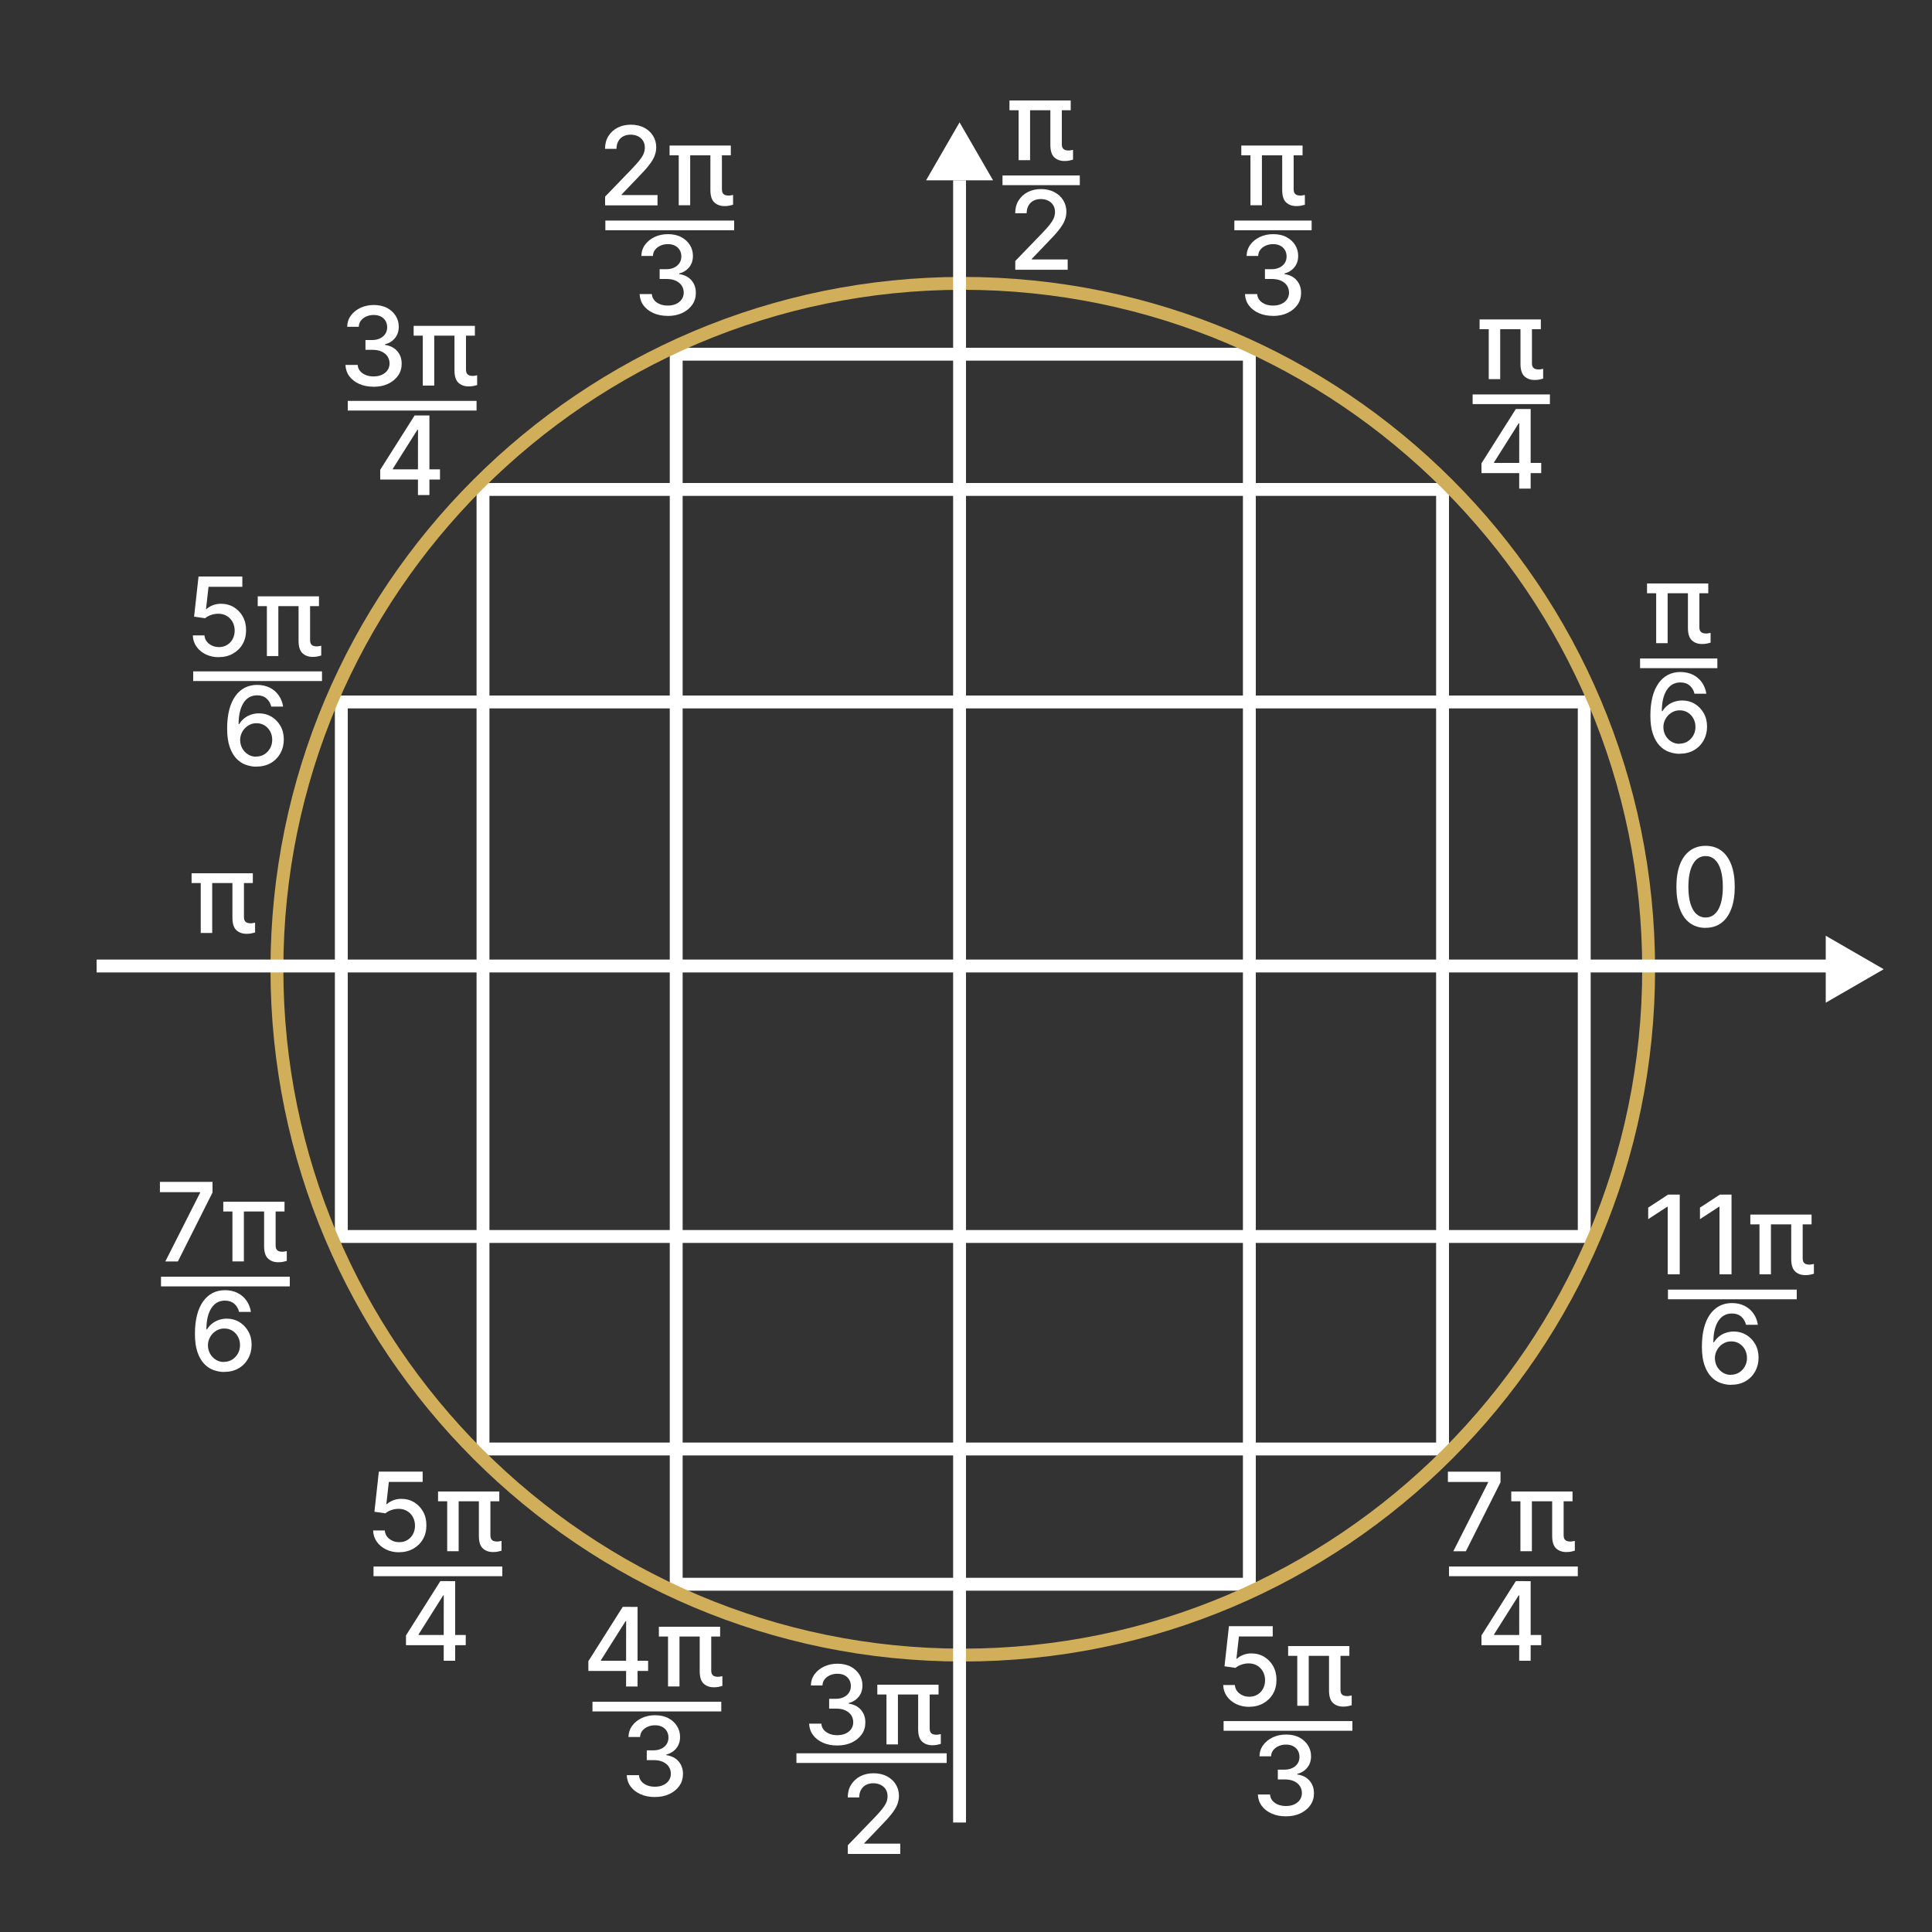 <?xml version="1.0" encoding="UTF-8"?>
<svg xmlns="http://www.w3.org/2000/svg" viewBox="0 0 300 300">
  <rect x="0" y="0" width="300" height="300" fill="#333333" stroke="none"/>
  <defs>
    <style>
      .cls-1 {
        fill: #fff;
      }

      .cls-2 {
        fill: none;
        stroke: #fff;
        stroke-miterlimit: 10;
        stroke-width: 2px;
      }

      .cls-3 {
        fill: #d1ae59;
      }
    </style>
  </defs>
  <g id="Layer_2" data-name="Layer 2">
    <path class="cls-1" d="m245,110v81H54v-81h191m2-2H52v85h195v-85h0Z"/>
  </g>
  <g id="Layer_1" data-name="Layer 1">
    <rect class="cls-2" x="105" y="55" width="89" height="191"/>
    <path class="cls-1" d="m223,77v147H76V77h147m2-2H74v151h151V75h0Z"/>
    <path class="cls-3" d="m149.5,45c58.17,0,105.5,47.33,105.5,105.5s-47.33,105.5-105.5,105.5-105.5-47.33-105.5-105.5,47.33-105.5,105.5-105.5m0-2c-59.37,0-107.5,48.13-107.5,107.5s48.13,107.5,107.5,107.5,107.5-48.13,107.5-107.5-48.13-107.5-107.5-107.5h0Z"/>
    <line class="cls-2" x1="149" y1="28" x2="149" y2="283"/>
    <line class="cls-2" x1="15" y1="150" x2="284" y2="150"/>
    <polygon class="cls-1" points="149 19 143.8 28 154.2 28 149 19"/>
    <polygon class="cls-1" points="292.5 150.5 283.5 145.3 283.5 155.7 292.5 150.5"/>
    <path class="cls-1" d="m264.84,144.08c-.95,0-1.77-.26-2.44-.75-.68-.5-1.19-1.23-1.55-2.18-.36-.95-.54-2.1-.54-3.45s.18-2.49.54-3.44.88-1.67,1.56-2.17,1.49-.75,2.44-.75,1.76.25,2.43.75c.68.5,1.19,1.23,1.55,2.17.36.95.54,2.09.54,3.43s-.18,2.5-.54,3.45c-.36.95-.88,1.68-1.55,2.18s-1.49.75-2.44.75Zm0-1.61c.84,0,1.49-.41,1.97-1.23.47-.82.71-2,.71-3.54,0-1.03-.11-1.89-.32-2.6-.21-.71-.52-1.25-.92-1.62-.4-.37-.88-.55-1.43-.55-.83,0-1.49.41-1.96,1.23-.47.82-.71,2-.72,3.54,0,1.03.11,1.9.32,2.61.22.71.52,1.25.92,1.61s.88.55,1.44.55Z"/>
    <g>
      <path class="cls-1" d="m166.26,15.6v1.52h-9.51v-1.52h9.51Zm-6.31,0v9.27h-1.78v-9.27h1.78Zm3.15,0h1.78v6.77c0,.28.05.49.14.63.1.14.22.24.38.29s.32.08.5.08c.13,0,.27-.01.4-.04.13-.02.24-.04.32-.06v1.52c-.15.04-.34.09-.56.14-.22.05-.48.07-.77.07-.65,0-1.17-.19-1.58-.57-.41-.38-.61-1.03-.61-1.94v-6.88Z"/>
      <path class="cls-1" d="m157.65,41.88v-1.35l4.18-4.33c.45-.47.82-.88,1.11-1.24.29-.36.51-.7.66-1.02.14-.32.22-.66.22-1.03,0-.41-.1-.77-.29-1.07-.19-.3-.46-.53-.79-.69-.33-.16-.71-.24-1.13-.24-.44,0-.83.09-1.16.27s-.58.44-.76.77c-.18.33-.27.72-.27,1.16h-1.78c0-.75.17-1.41.52-1.97s.82-1,1.42-1.31c.6-.31,1.29-.47,2.06-.47s1.46.15,2.06.46c.59.31,1.06.73,1.39,1.26.33.53.5,1.13.5,1.79,0,.46-.09.91-.26,1.35-.17.44-.47.93-.89,1.46-.42.54-1.01,1.19-1.76,1.95l-2.46,2.57v.09h5.57v1.6h-8.14Z"/>
    </g>
    <rect class="cls-1" x="155.67" y="27.25" width="12" height="1.5"/>
    <g>
      <path class="cls-1" d="m202.26,22.6v1.52h-9.51v-1.52h9.51Zm-6.31,0v9.27h-1.78v-9.27h1.78Zm3.15,0h1.78v6.77c0,.28.05.49.14.63.1.14.22.24.38.29s.32.08.5.08c.13,0,.27-.01.4-.04.13-.02.24-.04.32-.06v1.52c-.15.04-.34.09-.56.14-.22.05-.48.07-.77.07-.65,0-1.17-.19-1.58-.57-.41-.38-.61-1.03-.61-1.94v-6.88Z"/>
      <path class="cls-1" d="m197.69,49.05c-.83,0-1.57-.14-2.22-.43-.65-.29-1.16-.68-1.54-1.19-.38-.51-.58-1.1-.61-1.77h1.89c.03.37.15.68.37.95.22.27.52.47.88.62.36.15.77.22,1.21.22.49,0,.92-.08,1.29-.25.38-.17.67-.41.88-.71.21-.3.32-.65.32-1.05s-.11-.78-.32-1.1c-.21-.32-.52-.56-.92-.75s-.89-.27-1.46-.27h-1.04v-1.52h1.04c.46,0,.86-.08,1.21-.25s.62-.4.82-.69c.2-.3.29-.64.29-1.04s-.09-.72-.26-1c-.17-.28-.41-.51-.72-.67-.31-.16-.68-.24-1.1-.24s-.78.07-1.13.22c-.35.15-.63.36-.85.63s-.33.6-.35.98h-1.8c.02-.67.22-1.26.59-1.76.38-.51.88-.9,1.49-1.19s1.31-.43,2.06-.43c.79,0,1.48.15,2.06.46.58.31,1.02.72,1.34,1.23s.47,1.07.47,1.68c0,.69-.19,1.28-.58,1.76s-.9.81-1.55.97v.1c.82.12,1.46.45,1.91.98.45.53.68,1.18.67,1.96,0,.68-.18,1.29-.56,1.83-.38.54-.9.96-1.55,1.27-.66.31-1.41.46-2.25.46Z"/>
    </g>
    <rect class="cls-1" x="191.67" y="34.25" width="12" height="1.5"/>
    <g>
      <path class="cls-1" d="m93.96,31.88v-1.35l4.18-4.33c.45-.47.82-.88,1.11-1.24.29-.36.51-.7.66-1.02.14-.32.22-.66.22-1.03,0-.41-.1-.77-.29-1.07-.19-.3-.46-.53-.79-.69-.33-.16-.71-.24-1.13-.24-.44,0-.83.09-1.16.27s-.58.44-.76.77c-.18.33-.27.72-.27,1.16h-1.78c0-.75.17-1.41.52-1.97s.82-1,1.42-1.31c.6-.31,1.29-.47,2.06-.47s1.46.15,2.06.46c.59.31,1.06.73,1.39,1.26.33.53.5,1.13.5,1.79,0,.46-.09.91-.26,1.35-.17.44-.47.93-.89,1.46-.42.54-1.01,1.19-1.76,1.95l-2.46,2.57v.09h5.57v1.6h-8.14Z"/>
      <path class="cls-1" d="m113.48,22.6v1.52h-9.51v-1.52h9.51Zm-6.31,0v9.27h-1.78v-9.27h1.78Zm3.15,0h1.78v6.77c0,.28.05.49.14.63.09.14.22.24.37.29.16.05.32.08.5.08.13,0,.27-.01.4-.04.13-.02.24-.04.32-.06v1.52c-.15.04-.34.09-.56.14-.22.05-.48.07-.77.07-.65,0-1.17-.19-1.58-.57-.41-.38-.61-1.03-.61-1.94v-6.88Z"/>
      <path class="cls-1" d="m103.69,49.05c-.83,0-1.57-.14-2.22-.43-.65-.29-1.16-.68-1.54-1.19-.38-.51-.58-1.1-.61-1.77h1.9c.02.37.15.68.37.95.22.27.52.47.88.62.36.15.76.22,1.21.22.49,0,.92-.08,1.29-.25s.67-.41.88-.71c.21-.3.32-.65.32-1.05s-.11-.78-.32-1.1c-.21-.32-.52-.56-.92-.75s-.89-.27-1.46-.27h-1.04v-1.52h1.04c.46,0,.86-.08,1.21-.25.35-.17.62-.4.82-.69.2-.3.3-.64.3-1.04s-.09-.72-.26-1-.41-.51-.72-.67c-.31-.16-.68-.24-1.1-.24s-.78.07-1.13.22c-.35.15-.63.36-.85.63-.22.27-.33.6-.35.98h-1.8c.02-.67.22-1.26.59-1.76.38-.51.87-.9,1.49-1.19.62-.29,1.31-.43,2.06-.43s1.48.15,2.06.46c.58.31,1.02.72,1.34,1.23.32.51.47,1.07.47,1.68,0,.69-.19,1.28-.58,1.76s-.9.81-1.55.97v.1c.82.12,1.46.45,1.91.98.45.53.68,1.18.67,1.96,0,.68-.18,1.29-.56,1.83-.38.54-.9.96-1.55,1.27-.66.31-1.41.46-2.25.46Z"/>
    </g>
    <rect class="cls-1" x="94" y="34.25" width="20" height="1.5"/>
    <g>
      <path class="cls-1" d="m239.26,49.6v1.52h-9.51v-1.52h9.51Zm-6.31,0v9.27h-1.78v-9.27h1.78Zm3.15,0h1.78v6.77c0,.28.05.49.14.63.1.14.22.24.38.29s.32.08.5.08c.13,0,.27-.01.4-.04.13-.02.24-.04.32-.06v1.52c-.15.04-.34.09-.56.14-.22.05-.48.07-.77.07-.65,0-1.17-.19-1.58-.57-.41-.38-.61-1.03-.61-1.94v-6.88Z"/>
      <path class="cls-1" d="m230.04,73.46v-1.51l5.34-8.44h1.19v2.22h-.75l-3.82,6.05v.1h7.32v1.58h-9.28Zm5.86,2.41v-3.56s.01-8.8.01-8.8h1.77v12.36h-1.78Z"/>
    </g>
    <rect class="cls-1" x="228.67" y="61.25" width="12" height="1.5"/>
    <g>
      <path class="cls-1" d="m265.26,90.6v1.52h-9.51v-1.52h9.51Zm-6.31,0v9.27h-1.78v-9.27h1.78Zm3.15,0h1.78v6.77c0,.28.05.49.14.63.1.14.22.24.38.29s.32.08.5.08c.13,0,.27-.01.4-.04.13-.02.24-.04.32-.06v1.52c-.15.04-.34.09-.56.14-.22.05-.48.07-.77.07-.65,0-1.17-.19-1.58-.57-.41-.38-.61-1.03-.61-1.94v-6.88Z"/>
      <path class="cls-1" d="m260.78,117.05c-.55,0-1.09-.11-1.63-.3s-1.02-.52-1.45-.97c-.43-.45-.78-1.06-1.04-1.82-.26-.76-.39-1.71-.39-2.85,0-1.08.11-2.04.32-2.87.21-.84.53-1.54.93-2.12s.9-1.02,1.47-1.32c.57-.3,1.22-.45,1.94-.45s1.39.15,1.96.43c.57.29,1.04.69,1.39,1.2.36.51.58,1.09.68,1.74h-1.84c-.12-.52-.37-.94-.74-1.26-.37-.33-.85-.49-1.45-.49-.91,0-1.61.39-2.12,1.18-.51.79-.76,1.89-.76,3.29h.09c.21-.35.48-.65.79-.9.31-.25.66-.44,1.05-.57s.8-.2,1.23-.2c.72,0,1.37.17,1.95.52.58.35,1.04.83,1.39,1.44.35.61.52,1.31.52,2.1s-.18,1.5-.53,2.14c-.36.64-.86,1.15-1.5,1.52-.64.37-1.4.55-2.26.55Zm0-1.57c.47,0,.9-.12,1.27-.35.37-.23.67-.55.89-.94s.33-.83.33-1.32-.11-.91-.32-1.3c-.21-.39-.5-.7-.87-.93-.37-.23-.79-.34-1.26-.34-.36,0-.69.07-.99.21-.3.14-.57.33-.8.57-.23.24-.41.52-.54.83s-.2.64-.2.99c0,.46.11.89.32,1.29.22.39.51.71.89.95.38.24.8.36,1.28.36Z"/>
    </g>
    <rect class="cls-1" x="254.67" y="102.25" width="12" height="1.5"/>
    <g>
      <path class="cls-1" d="m58.01,60.05c-.83,0-1.57-.14-2.22-.43-.65-.29-1.16-.68-1.54-1.19-.38-.51-.58-1.1-.61-1.77h1.9c.02.37.15.68.37.95.22.27.52.47.88.62.36.15.76.22,1.21.22.49,0,.92-.08,1.29-.25s.67-.41.88-.71c.21-.3.32-.65.32-1.05s-.11-.78-.32-1.1c-.21-.32-.52-.56-.92-.75s-.89-.27-1.46-.27h-1.04v-1.52h1.04c.46,0,.86-.08,1.21-.25.35-.17.62-.4.82-.69.2-.3.3-.64.3-1.04s-.09-.72-.26-1-.41-.51-.72-.67c-.31-.16-.68-.24-1.1-.24s-.78.07-1.13.22c-.35.15-.63.36-.85.63-.22.27-.33.6-.35.98h-1.8c.02-.67.22-1.26.59-1.76.38-.51.87-.9,1.49-1.19.62-.29,1.31-.43,2.06-.43s1.48.15,2.06.46c.58.31,1.02.72,1.34,1.23.32.51.47,1.07.47,1.68,0,.69-.19,1.28-.58,1.76s-.9.81-1.55.97v.1c.82.12,1.46.45,1.91.98.45.53.68,1.18.67,1.96,0,.68-.18,1.29-.56,1.83-.38.54-.9.96-1.55,1.27-.66.31-1.41.46-2.25.46Z"/>
      <path class="cls-1" d="m73.74,50.6v1.52h-9.51v-1.52h9.51Zm-6.31,0v9.27h-1.78v-9.27h1.78Zm3.15,0h1.78v6.77c0,.28.05.49.14.63.09.14.22.24.37.29.16.05.32.08.5.08.13,0,.27-.01.4-.04.13-.02.24-.04.32-.06v1.52c-.15.04-.34.09-.56.14-.22.05-.48.07-.77.07-.65,0-1.17-.19-1.58-.57-.41-.38-.61-1.03-.61-1.94v-6.88Z"/>
      <path class="cls-1" d="m59.04,74.46v-1.51l5.34-8.44h1.19v2.22h-.75l-3.82,6.05v.1h7.32v1.58h-9.28Zm5.86,2.41v-3.56s.01-8.8.01-8.8h1.77v12.36h-1.78Z"/>
    </g>
    <rect class="cls-1" x="54" y="62.25" width="20" height="1.5"/>
    <g>
      <path class="cls-1" d="m33.99,102.05c-.76,0-1.44-.15-2.04-.44-.6-.29-1.08-.69-1.44-1.2-.36-.51-.55-1.09-.57-1.75h1.81c.04.53.28.97.71,1.31.43.34.94.51,1.53.51.47,0,.9-.11,1.26-.33s.66-.52.87-.91.32-.83.32-1.32-.11-.95-.33-1.35c-.22-.39-.52-.7-.9-.93-.38-.23-.82-.34-1.31-.34-.37,0-.75.06-1.13.19-.38.13-.68.3-.92.51l-1.71-.25.69-6.23h6.8v1.6h-5.25l-.39,3.46h.07c.24-.23.56-.43.96-.59.4-.16.83-.24,1.29-.24.75,0,1.42.18,2.01.54.59.36,1.05.85,1.39,1.46.34.62.51,1.33.5,2.13,0,.8-.18,1.52-.54,2.14-.36.63-.87,1.12-1.51,1.48-.64.36-1.38.54-2.21.54Z"/>
      <path class="cls-1" d="m49.53,92.6v1.52h-9.51v-1.52h9.51Zm-6.31,0v9.27h-1.78v-9.27h1.78Zm3.15,0h1.78v6.77c0,.28.05.49.14.63.09.14.22.24.37.29.16.05.32.08.5.08.13,0,.27-.01.4-.04.13-.02.24-.04.32-.06v1.52c-.15.04-.34.09-.56.14-.22.05-.48.07-.77.07-.65,0-1.17-.19-1.58-.57-.41-.38-.61-1.03-.61-1.94v-6.88Z"/>
      <path class="cls-1" d="m39.78,119.05c-.55,0-1.09-.11-1.63-.3s-1.02-.52-1.45-.97-.78-1.06-1.04-1.82c-.26-.76-.39-1.71-.39-2.85,0-1.08.11-2.04.32-2.87.21-.84.53-1.54.93-2.12s.9-1.02,1.47-1.32c.58-.3,1.22-.45,1.94-.45s1.39.15,1.96.43c.57.29,1.04.69,1.39,1.2.36.51.58,1.09.68,1.74h-1.84c-.12-.52-.37-.94-.74-1.26-.37-.33-.85-.49-1.45-.49-.91,0-1.61.39-2.12,1.18-.5.79-.76,1.89-.76,3.29h.09c.21-.35.48-.65.79-.9.31-.25.66-.44,1.05-.57s.8-.2,1.23-.2c.72,0,1.37.17,1.95.52.58.35,1.04.83,1.39,1.44.35.61.52,1.31.52,2.1s-.18,1.5-.53,2.14c-.36.64-.86,1.15-1.5,1.52-.64.37-1.4.55-2.26.55Zm0-1.57c.47,0,.9-.12,1.27-.35s.67-.55.89-.94c.22-.39.33-.83.33-1.32s-.11-.91-.32-1.3c-.21-.39-.5-.7-.87-.93s-.79-.34-1.26-.34c-.36,0-.69.07-.99.21s-.57.33-.8.57c-.23.24-.41.52-.54.83s-.2.64-.2.99c0,.46.11.89.32,1.29.22.39.51.71.89.95s.8.36,1.28.36Z"/>
    </g>
    <rect class="cls-1" x="30" y="104.25" width="20" height="1.5"/>
    <g>
      <path class="cls-1" d="m25.67,195.88l5.4-10.67v-.09h-6.24v-1.6h8.17v1.65l-5.38,10.71h-1.95Z"/>
      <path class="cls-1" d="m44.18,186.6v1.52h-9.51v-1.52h9.51Zm-6.31,0v9.27h-1.78v-9.27h1.78Zm3.15,0h1.78v6.77c0,.28.05.49.14.63.09.14.22.24.37.29.16.05.32.08.5.08.13,0,.27-.01.4-.04s.24-.04.32-.06v1.52c-.15.04-.34.09-.56.14-.22.05-.48.07-.77.07-.65,0-1.17-.19-1.58-.57-.41-.38-.61-1.03-.61-1.94v-6.88Z"/>
      <path class="cls-1" d="m34.78,213.04c-.55,0-1.09-.11-1.63-.3s-1.02-.52-1.45-.97c-.43-.45-.78-1.06-1.04-1.82-.26-.76-.39-1.71-.39-2.85,0-1.08.11-2.04.32-2.87.21-.84.53-1.54.93-2.12.41-.58.9-1.02,1.47-1.32.58-.3,1.22-.45,1.94-.45s1.39.14,1.96.43c.57.29,1.04.69,1.39,1.2.36.51.58,1.09.68,1.74h-1.84c-.12-.52-.37-.94-.74-1.26s-.85-.49-1.45-.49c-.91,0-1.61.39-2.12,1.18-.5.79-.76,1.89-.76,3.29h.09c.21-.35.48-.65.79-.9.31-.25.66-.44,1.05-.57s.8-.2,1.23-.2c.72,0,1.37.17,1.95.52.58.35,1.04.83,1.39,1.44.35.61.52,1.31.52,2.1s-.18,1.5-.53,2.14c-.36.64-.86,1.15-1.5,1.52-.64.37-1.4.55-2.26.55Zm0-1.57c.47,0,.9-.12,1.27-.35s.67-.55.89-.94c.22-.39.33-.83.33-1.32s-.11-.91-.32-1.3-.5-.7-.87-.93c-.37-.23-.79-.34-1.26-.34-.36,0-.69.07-.99.21s-.57.33-.8.57c-.23.24-.41.52-.54.83-.13.31-.2.64-.2.99,0,.46.11.89.32,1.29.22.39.51.71.89.95.38.24.8.36,1.28.36Z"/>
    </g>
    <rect class="cls-1" x="25" y="198.25" width="20" height="1.5"/>
    <g>
      <path class="cls-1" d="m91.36,259.46v-1.51l5.34-8.44h1.19v2.22h-.75l-3.82,6.05v.1h7.32v1.58h-9.28Zm5.86,2.42v-3.56s.01-8.8.01-8.8h1.77v12.36h-1.78Z"/>
      <path class="cls-1" d="m111.82,252.6v1.52h-9.51v-1.52h9.51Zm-6.31,0v9.27h-1.78v-9.27h1.78Zm3.15,0h1.78v6.77c0,.28.05.49.14.63.09.14.22.24.37.29.16.05.32.08.5.08.13,0,.27-.01.4-.04s.24-.04.32-.06v1.52c-.15.04-.34.09-.56.14-.22.05-.48.07-.77.07-.65,0-1.17-.19-1.58-.57-.41-.38-.61-1.03-.61-1.94v-6.88Z"/>
      <path class="cls-1" d="m101.69,279.04c-.83,0-1.57-.14-2.22-.43-.65-.29-1.16-.68-1.54-1.19-.38-.51-.58-1.1-.61-1.77h1.9c.02.37.15.68.37.95.22.27.52.47.88.62s.76.22,1.21.22c.49,0,.92-.08,1.29-.25.38-.17.67-.4.88-.71.21-.3.32-.65.32-1.05s-.11-.78-.32-1.1c-.21-.32-.52-.56-.92-.75s-.89-.27-1.46-.27h-1.04v-1.52h1.04c.46,0,.86-.08,1.21-.25.35-.16.62-.39.82-.69s.3-.64.3-1.04-.09-.71-.26-1c-.17-.28-.41-.51-.72-.67-.31-.16-.68-.24-1.1-.24s-.78.07-1.13.22c-.35.15-.63.36-.85.63-.22.27-.33.6-.35.97h-1.8c.02-.67.22-1.26.59-1.76.38-.51.87-.9,1.49-1.19.62-.29,1.31-.43,2.06-.43s1.48.15,2.06.46c.58.31,1.02.72,1.34,1.23.32.51.47,1.07.47,1.68,0,.69-.19,1.28-.58,1.76-.39.48-.9.81-1.55.97v.1c.82.12,1.46.45,1.91.98.45.53.68,1.18.67,1.96,0,.68-.18,1.29-.56,1.83-.38.54-.9.96-1.55,1.27-.66.31-1.41.46-2.25.46Z"/>
    </g>
    <rect class="cls-1" x="92" y="264.25" width="20" height="1.5"/>
    <g>
      <path class="cls-1" d="m193.99,265.04c-.76,0-1.44-.15-2.04-.44-.6-.29-1.08-.69-1.44-1.2-.36-.51-.55-1.09-.57-1.75h1.81c.04.53.28.97.71,1.31.43.34.94.51,1.53.51.47,0,.9-.11,1.26-.33.37-.22.66-.52.87-.91s.32-.83.32-1.32-.11-.95-.33-1.35c-.22-.39-.52-.71-.9-.93-.38-.23-.82-.34-1.31-.34-.37,0-.75.06-1.13.19-.38.13-.68.3-.92.51l-1.71-.25.69-6.23h6.8v1.6h-5.25l-.39,3.46h.07c.24-.23.56-.43.96-.59.4-.16.83-.24,1.29-.24.75,0,1.42.18,2.01.54.59.36,1.05.85,1.39,1.46.34.62.51,1.33.5,2.13,0,.8-.18,1.52-.54,2.14-.36.63-.87,1.12-1.51,1.48-.64.36-1.38.54-2.21.54Z"/>
      <path class="cls-1" d="m209.53,255.6v1.52h-9.51v-1.52h9.51Zm-6.31,0v9.27h-1.78v-9.27h1.78Zm3.15,0h1.78v6.77c0,.28.05.49.14.63.1.14.22.24.38.29s.32.08.5.08c.13,0,.27-.01.4-.04s.24-.04.32-.06v1.52c-.15.04-.34.09-.56.14-.22.05-.48.07-.77.07-.65,0-1.17-.19-1.58-.57-.41-.38-.61-1.03-.61-1.94v-6.88Z"/>
      <path class="cls-1" d="m199.69,282.04c-.83,0-1.57-.14-2.22-.43-.65-.29-1.16-.68-1.54-1.19-.38-.51-.58-1.1-.61-1.77h1.89c.03.37.15.68.37.95.22.27.52.47.88.62.36.14.77.22,1.21.22.49,0,.92-.08,1.29-.25.38-.17.67-.4.88-.71.21-.3.32-.65.32-1.05s-.11-.78-.32-1.1c-.21-.32-.52-.56-.92-.75s-.89-.27-1.46-.27h-1.04v-1.52h1.04c.46,0,.86-.08,1.21-.25.35-.16.62-.39.82-.69s.29-.64.29-1.04-.09-.71-.26-1c-.17-.28-.41-.51-.72-.67-.31-.16-.68-.24-1.1-.24s-.78.07-1.13.22c-.35.15-.63.36-.85.63s-.33.6-.35.97h-1.8c.02-.67.22-1.26.59-1.76s.88-.9,1.49-1.19,1.31-.43,2.06-.43c.79,0,1.48.15,2.06.46.58.31,1.02.72,1.34,1.23s.47,1.07.47,1.68c0,.69-.19,1.28-.58,1.76-.39.48-.9.81-1.55.97v.1c.82.12,1.46.45,1.91.98.45.53.68,1.18.67,1.96,0,.68-.18,1.29-.56,1.83-.38.54-.9.96-1.55,1.27-.66.31-1.41.46-2.25.46Z"/>
    </g>
    <rect class="cls-1" x="190" y="267.25" width="20" height="1.5"/>
    <g>
      <path class="cls-1" d="m61.99,241.04c-.76,0-1.44-.15-2.04-.44-.6-.29-1.08-.69-1.44-1.2s-.55-1.09-.57-1.75h1.81c.04.53.28.97.71,1.31.43.34.94.51,1.53.51.47,0,.9-.11,1.26-.33.37-.22.66-.52.87-.91s.32-.83.32-1.32-.11-.95-.33-1.35c-.22-.39-.52-.71-.9-.93-.38-.23-.82-.34-1.31-.34-.37,0-.75.06-1.13.19-.38.13-.68.3-.92.51l-1.71-.25.69-6.23h6.8v1.6h-5.25l-.39,3.46h.07c.24-.23.56-.43.96-.59.4-.16.83-.24,1.29-.24.75,0,1.42.18,2.01.54.59.36,1.05.85,1.39,1.46.34.62.51,1.33.5,2.13,0,.8-.18,1.52-.54,2.14-.36.63-.87,1.12-1.51,1.48-.64.36-1.38.54-2.21.54Z"/>
      <path class="cls-1" d="m77.53,231.6v1.52h-9.51v-1.52h9.51Zm-6.31,0v9.27h-1.78v-9.27h1.78Zm3.15,0h1.78v6.77c0,.28.05.49.14.63.09.14.22.24.37.29.16.05.32.08.5.08.13,0,.27-.01.4-.04s.24-.04.32-.06v1.52c-.15.04-.34.09-.56.14-.22.05-.48.07-.77.07-.65,0-1.17-.19-1.58-.57-.41-.38-.61-1.03-.61-1.94v-6.88Z"/>
      <path class="cls-1" d="m63.04,255.46v-1.51l5.34-8.44h1.19v2.22h-.75l-3.82,6.05v.1h7.32v1.58h-9.28Zm5.86,2.42v-3.56s.01-8.8.01-8.8h1.77v12.36h-1.78Z"/>
    </g>
    <rect class="cls-1" x="58" y="243.25" width="20" height="1.5"/>
    <g>
      <path class="cls-1" d="m225.67,240.88l5.4-10.67v-.09h-6.24v-1.6h8.17v1.65l-5.38,10.71h-1.95Z"/>
      <path class="cls-1" d="m244.18,231.6v1.52h-9.51v-1.52h9.51Zm-6.31,0v9.27h-1.78v-9.27h1.78Zm3.15,0h1.78v6.77c0,.28.05.49.14.63.1.14.22.24.38.29s.32.08.5.08c.13,0,.27-.01.4-.04s.24-.04.32-.06v1.52c-.15.04-.34.09-.56.14-.22.05-.48.07-.77.07-.65,0-1.17-.19-1.58-.57-.41-.38-.61-1.03-.61-1.94v-6.88Z"/>
      <path class="cls-1" d="m230.04,255.46v-1.51l5.34-8.44h1.19v2.22h-.75l-3.82,6.05v.1h7.32v1.58h-9.28Zm5.86,2.42v-3.56s.01-8.8.01-8.8h1.77v12.36h-1.78Z"/>
    </g>
    <rect class="cls-1" x="225" y="243.25" width="20" height="1.5"/>
    <g>
      <path class="cls-1" d="m260.83,185.51v12.36h-1.87v-10.49h-.07l-2.96,1.93v-1.79l3.09-2.02h1.82Z"/>
      <path class="cls-1" d="m268.87,185.51v12.36h-1.87v-10.49h-.07l-2.96,1.93v-1.79l3.09-2.02h1.82Z"/>
      <path class="cls-1" d="m281.3,188.6v1.52h-9.51v-1.52h9.51Zm-6.31,0v9.27h-1.78v-9.27h1.78Zm3.15,0h1.78v6.77c0,.28.05.49.14.63.1.14.22.24.38.29s.32.08.5.08c.13,0,.27-.01.4-.04s.24-.04.32-.06v1.52c-.15.04-.34.09-.56.14-.22.05-.48.07-.77.07-.65,0-1.17-.19-1.58-.57-.41-.38-.61-1.03-.61-1.94v-6.88Z"/>
      <path class="cls-1" d="m268.78,215.04c-.55,0-1.09-.11-1.63-.3s-1.02-.52-1.45-.97c-.43-.45-.78-1.06-1.04-1.82-.26-.76-.39-1.71-.39-2.85,0-1.08.11-2.04.32-2.87.21-.84.53-1.54.93-2.12.41-.58.9-1.02,1.47-1.32.57-.3,1.22-.45,1.94-.45s1.39.14,1.96.43c.57.29,1.04.69,1.39,1.2.36.51.58,1.09.68,1.74h-1.84c-.12-.52-.37-.94-.74-1.26-.37-.33-.85-.49-1.45-.49-.91,0-1.61.39-2.12,1.18-.51.79-.76,1.89-.76,3.29h.09c.21-.35.48-.65.79-.9.31-.25.66-.44,1.05-.57s.8-.2,1.23-.2c.72,0,1.37.17,1.95.52s1.04.83,1.39,1.44c.35.61.52,1.31.52,2.1s-.18,1.5-.53,2.14c-.36.64-.86,1.15-1.5,1.52-.64.37-1.4.55-2.26.55Zm0-1.57c.47,0,.9-.12,1.27-.35.37-.23.67-.55.89-.94s.33-.83.33-1.32-.11-.91-.32-1.3-.5-.7-.87-.93c-.37-.23-.79-.34-1.26-.34-.36,0-.69.07-.99.21-.3.14-.57.33-.8.57-.23.24-.41.52-.54.83-.13.31-.2.64-.2.99,0,.46.11.89.32,1.29.22.39.51.71.89.95.38.24.8.36,1.28.36Z"/>
    </g>
    <rect class="cls-1" x="259" y="200.25" width="20" height="1.5"/>
    <path class="cls-1" d="m39.26,135.6v1.52h-9.51v-1.52h9.51Zm-6.31,0v9.27h-1.78v-9.27h1.78Zm3.15,0h1.78v6.77c0,.28.05.49.14.63.09.14.22.24.37.29.16.05.32.08.5.08.13,0,.27-.01.4-.04.13-.02.24-.04.32-.06v1.52c-.15.04-.34.09-.56.14-.22.05-.48.07-.77.07-.65,0-1.17-.19-1.58-.57-.41-.38-.61-1.03-.61-1.94v-6.88Z"/>
    <g>
      <path class="cls-1" d="m130.01,271.04c-.83,0-1.57-.14-2.22-.43-.65-.29-1.16-.68-1.54-1.19-.38-.51-.58-1.1-.61-1.77h1.9c.02.37.15.68.37.95.22.27.52.47.88.62s.76.22,1.21.22c.49,0,.92-.08,1.29-.25.38-.17.67-.4.88-.71.21-.3.32-.65.32-1.05s-.11-.78-.32-1.1c-.21-.32-.52-.56-.92-.75s-.89-.27-1.46-.27h-1.04v-1.52h1.04c.46,0,.86-.08,1.21-.25.35-.16.62-.39.82-.69s.3-.64.3-1.04-.09-.71-.26-1c-.17-.28-.41-.51-.72-.67-.31-.16-.68-.24-1.1-.24s-.78.07-1.13.22c-.35.15-.63.36-.85.63-.22.27-.33.6-.35.97h-1.8c.02-.67.22-1.26.59-1.76.38-.51.87-.9,1.49-1.19.62-.29,1.31-.43,2.06-.43s1.48.15,2.06.46c.58.31,1.02.72,1.34,1.23.32.51.47,1.07.47,1.68,0,.69-.19,1.28-.58,1.76-.39.48-.9.81-1.55.97v.1c.82.12,1.46.45,1.91.98.45.53.68,1.18.67,1.96,0,.68-.18,1.29-.56,1.83-.38.54-.9.96-1.55,1.27-.66.31-1.41.46-2.25.46Z"/>
      <path class="cls-1" d="m145.74,261.6v1.52h-9.51v-1.52h9.51Zm-6.31,0v9.27h-1.78v-9.27h1.78Zm3.15,0h1.78v6.77c0,.28.05.49.14.63.09.14.22.24.37.29.16.05.32.08.5.08.13,0,.27-.01.4-.04s.24-.04.32-.06v1.52c-.15.04-.34.09-.56.14-.22.05-.48.07-.77.07-.65,0-1.17-.19-1.58-.57-.41-.38-.61-1.03-.61-1.94v-6.88Z"/>
      <path class="cls-1" d="m131.65,287.88v-1.35l4.18-4.33c.45-.47.82-.88,1.11-1.24.29-.36.51-.7.66-1.02s.22-.66.22-1.03c0-.41-.1-.77-.29-1.07-.19-.3-.46-.53-.79-.69-.33-.16-.71-.25-1.13-.25-.44,0-.83.09-1.16.27s-.58.44-.76.77-.27.72-.27,1.16h-1.78c0-.75.17-1.41.52-1.97.35-.56.82-1,1.42-1.31s1.29-.47,2.06-.47,1.46.15,2.06.46,1.06.73,1.39,1.26c.33.53.5,1.13.5,1.79,0,.46-.09.91-.26,1.35-.17.44-.47.93-.89,1.46-.42.54-1.01,1.19-1.76,1.95l-2.46,2.57v.09h5.57v1.6h-8.14Z"/>
    </g>
    <rect class="cls-1" x="123.67" y="272.25" width="23.33" height="1.5"/>
  </g>
</svg>